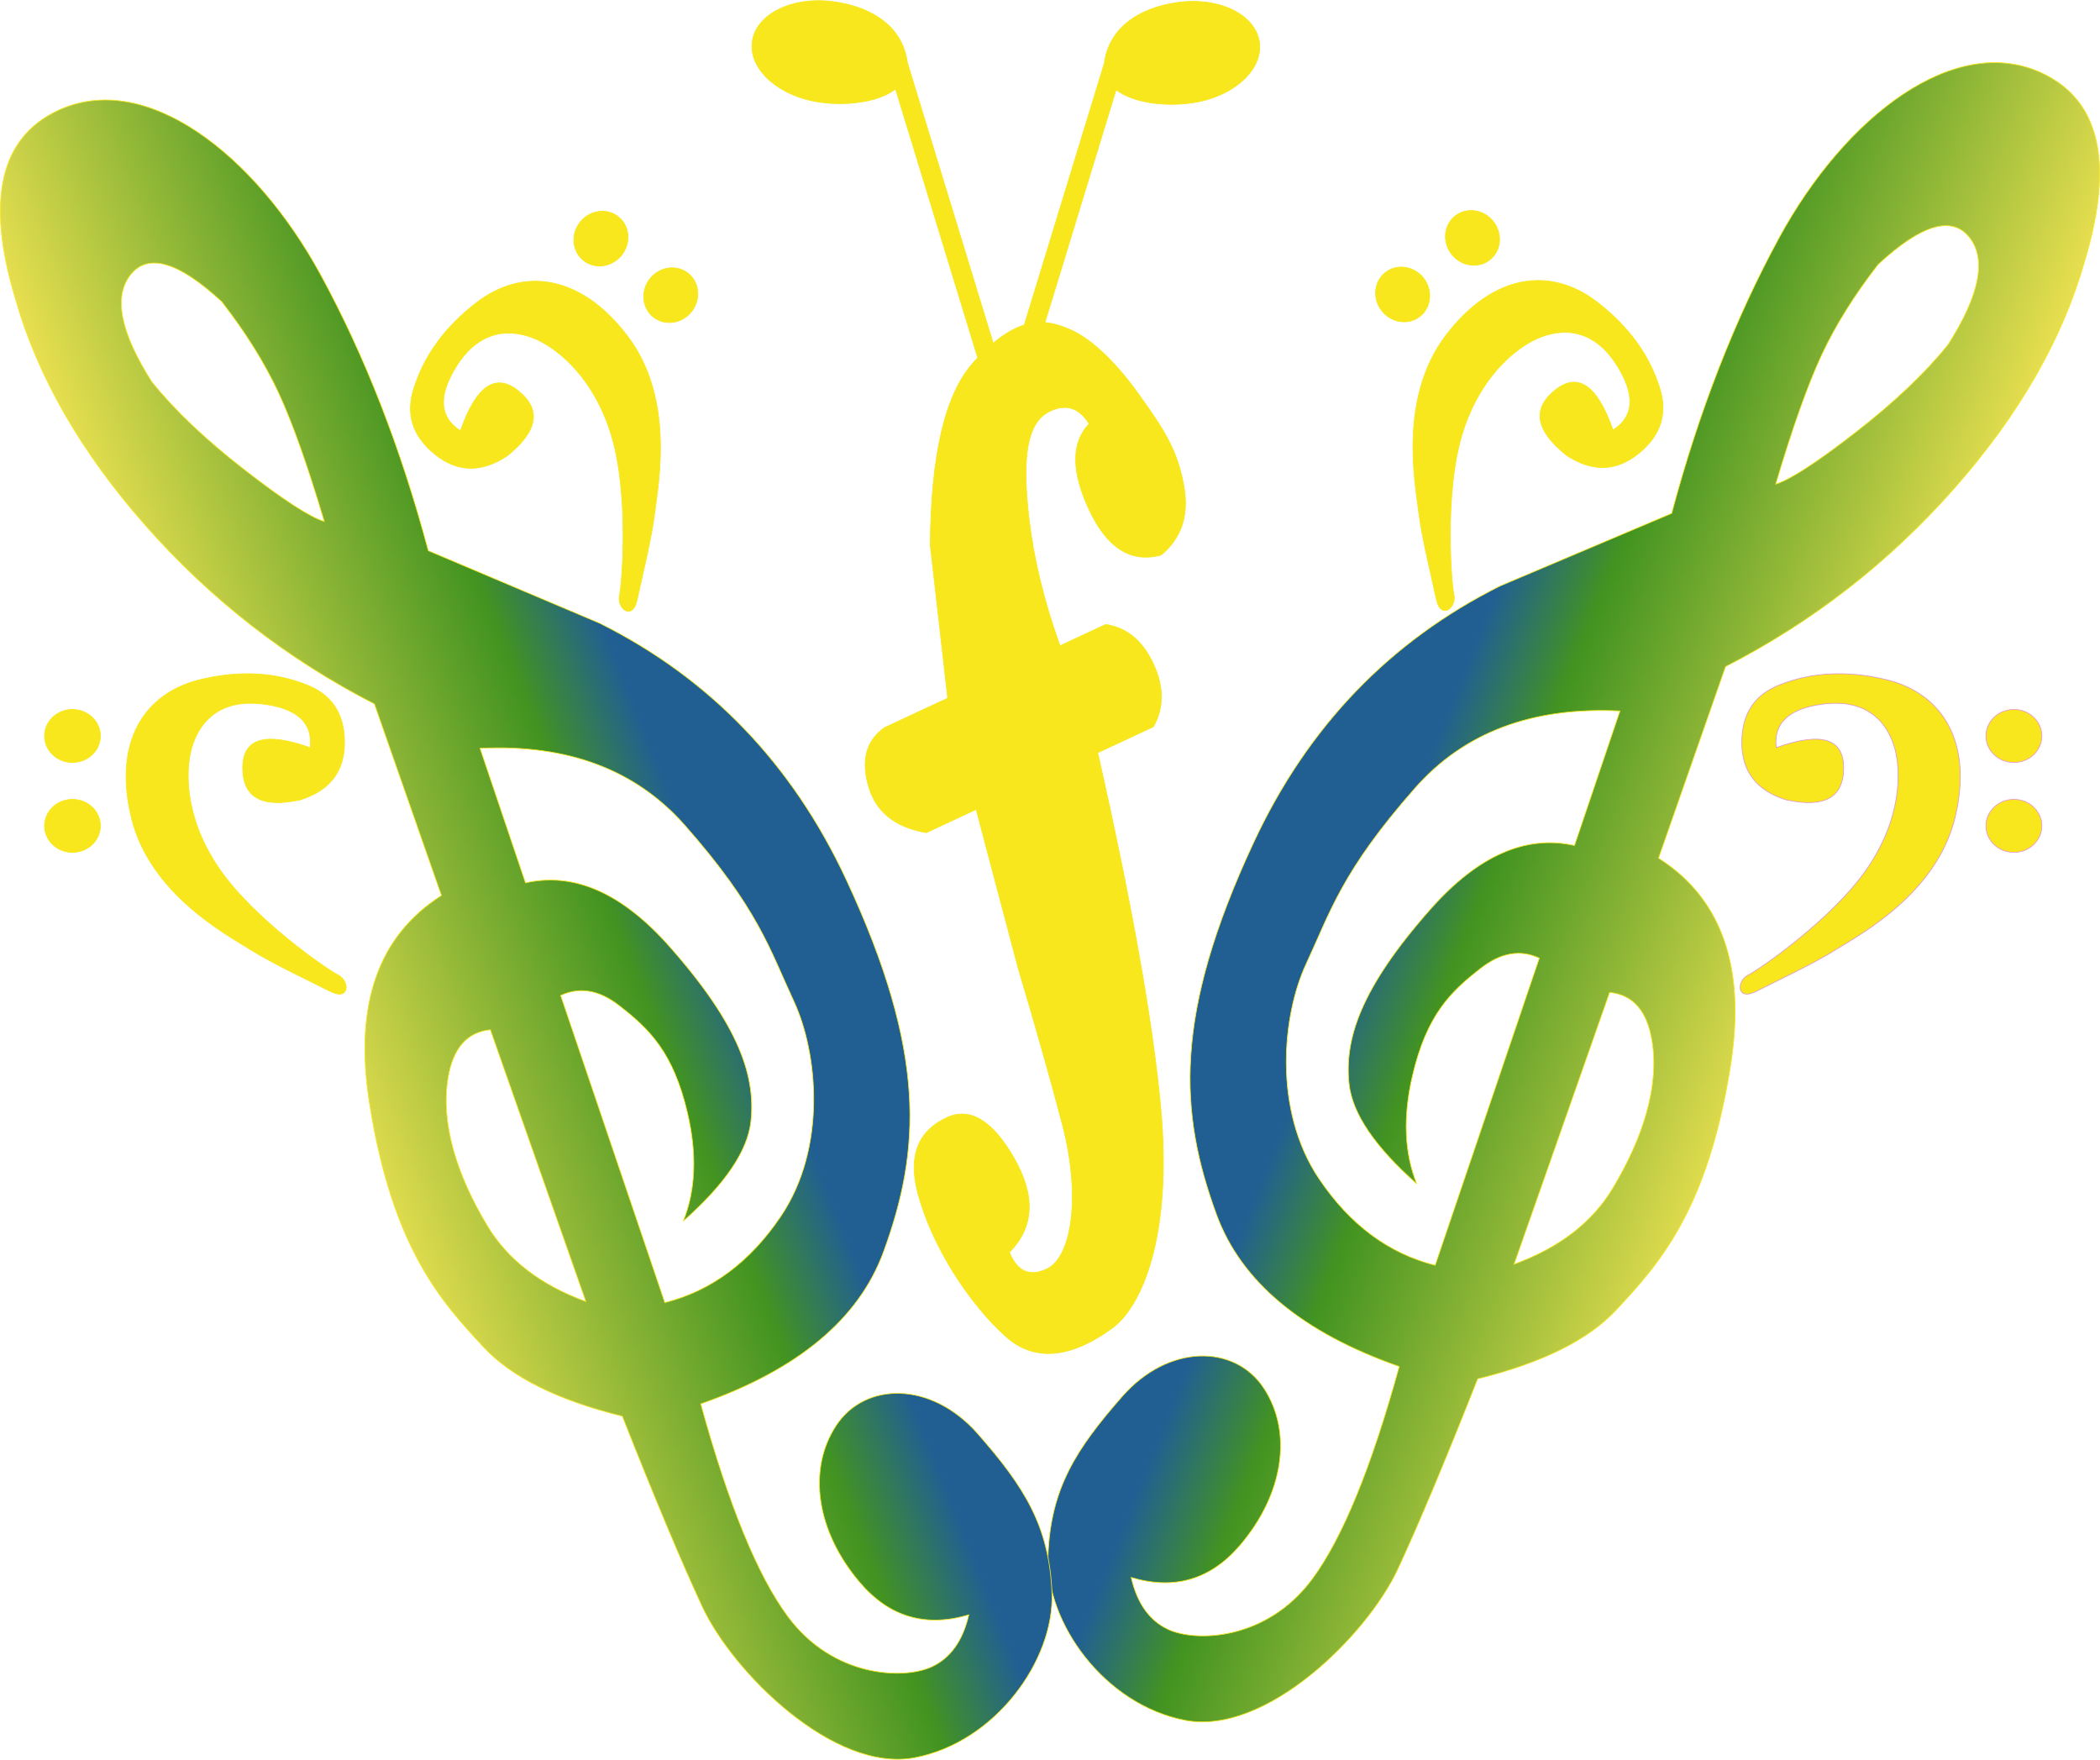<?xml version="1.0" encoding="UTF-8"?>
<svg width="2924px" height="2450px" viewBox="0 0 2924 2450" version="1.1" xmlns="http://www.w3.org/2000/svg" xmlns:xlink="http://www.w3.org/1999/xlink">
    <!-- Generator: Sketch 50.2 (55047) - http://www.bohemiancoding.com/sketch -->
    <title>butterfly</title>
    <desc>Created with Sketch.</desc>
    <defs>
        <linearGradient x1="100%" y1="53.101%" x2="25.376%" y2="67.064%" id="linearGradient-1">
            <stop stop-color="#ECE151" offset="0%"></stop>
            <stop stop-color="#429321" offset="77.043%"></stop>
            <stop stop-color="#215F93" offset="100%"></stop>
        </linearGradient>
    </defs>
    <g id="Page-1" stroke="none" stroke-width="1" fill="none" fill-rule="evenodd">
        <g id="butterfly" transform="translate(-122, -128)">
            <path d="M1769.156,621.887 L1769.156,111.738 L1795.646,111.738 L1795.646,652.452 C1795.651,652.481 1795.656,652.511 1795.661,652.54 C1803.456,698.7 1775.517,738.524 1722.869,763.074 C1670.221,787.624 1614.178,778.868 1597.694,743.518 C1581.21,708.167 1610.526,659.607 1663.174,635.057 C1698.107,618.768 1741.579,611.47 1769.156,621.887 Z" id="mustard" stroke="#F8E71C" fill="#F8E71C" transform="translate(1695.027, 444.37) rotate(197) translate(-1695.027, -444.37) "></path>
            <path d="M1424.101,620.887 L1424.101,110.738 L1450.591,110.738 L1450.591,651.452 C1450.596,651.481 1450.601,651.511 1450.606,651.54 C1458.401,697.7 1430.462,737.524 1377.814,762.074 C1325.166,786.624 1269.124,777.868 1252.639,742.518 C1236.155,707.167 1265.471,658.607 1318.119,634.057 C1353.052,617.768 1396.524,610.47 1424.101,620.887 Z" id="mustard" stroke="#F8E71C" fill="#F8E71C" transform="translate(1349.973, 443.37) scale(-1, 1) rotate(197) translate(-1349.973, -443.37) "></path>
            <path d="M2224.855,814.44 C2199.193,669.241 2190.337,532.34 2198.287,403.738 C2210.211,210.836 2299.023,41 2432.832,41 C2522.038,41 2576.91,111.433 2597.448,252.3 C2615.636,364.056 2605.367,485.685 2566.641,617.187 C2527.915,748.689 2466.716,868.324 2383.043,976.092 L2411.152,1257.242 C2514.811,1270.86 2585.671,1343.61 2623.731,1475.492 C2680.821,1673.316 2650.015,1770.079 2623.731,1851.747 C2606.209,1906.192 2561.399,1962.499 2489.301,2020.668 C2496.764,2145.166 2500.496,2240.996 2500.496,2308.158 C2500.496,2408.9 2432.32,2595.581 2321.018,2623.662 C2209.716,2651.742 2087.077,2582.423 2051.025,2496.391 C2014.974,2410.359 2023.659,2345.987 2051.025,2252.116 C2078.391,2158.245 2162.445,2119.752 2224.855,2158.245 C2287.266,2196.738 2312.41,2279.99 2287.266,2370.646 C2270.504,2431.083 2231.048,2465.932 2168.898,2475.195 C2191.695,2504.359 2217.438,2518.94 2246.129,2518.94 C2289.165,2518.94 2377.085,2474.731 2398.274,2370.646 C2412.4,2301.255 2407.323,2194.81 2383.043,2051.308 C2240.28,2065.536 2133.507,2037.354 2062.724,1966.762 C1956.549,1860.873 1891,1742.224 1891,1475.492 C1891,1297.671 1944.342,1141.529 2051.025,1007.064 L2224.855,814.44 Z M2338.943,716.377 C2354.705,702.091 2378.215,664.496 2409.474,603.591 C2440.733,542.686 2462.377,487.688 2474.406,438.597 C2485.019,357.331 2472.85,308.098 2437.901,290.899 C2402.951,273.7 2369.965,303.018 2338.943,378.855 C2326.932,431.77 2320.926,481.016 2320.926,526.592 C2320.926,572.168 2326.932,635.43 2338.943,716.377 Z M2275.861,1094.211 C2162.962,1140.246 2091.916,1212.78 2062.724,1311.811 C2018.935,1460.358 2028.652,1518.906 2028.652,1597.895 C2028.652,1676.884 2072.66,1802.059 2171.407,1861.602 C2237.239,1901.298 2303.043,1914.885 2368.819,1902.363 L2319.533,1453.54 C2290.419,1453.54 2267.819,1469.206 2251.735,1500.539 C2227.608,1547.538 2210.614,1590.931 2228.707,1676.884 C2240.769,1734.186 2263.749,1778.705 2297.647,1810.442 C2222.892,1788.317 2174.842,1759.582 2153.499,1724.237 C2121.484,1671.22 2111.204,1597.895 2153.499,1455.424 C2181.696,1360.442 2229.745,1305.55 2297.647,1290.747 L2275.861,1094.211 Z M2428.41,1455.424 L2467.793,1854.572 C2515.223,1807.077 2541.825,1755.789 2547.6,1700.707 C2556.262,1618.083 2546.098,1543.77 2510.34,1491.502 C2486.501,1456.657 2459.191,1444.631 2428.41,1455.424 Z" id="purple" stroke="#F8E71C" fill="url(#linearGradient-1)" transform="translate(2273.5, 1335.5) rotate(25) translate(-2273.5, -1335.5) "></path>
            <path d="M845.855,866.44 C820.193,721.241 811.337,584.34 819.287,455.738 C831.211,262.836 920.023,93 1053.832,93 C1143.038,93 1197.91,163.433 1218.448,304.3 C1236.636,416.056 1226.367,537.685 1187.641,669.187 C1148.915,800.689 1087.716,920.324 1004.043,1028.092 L1032.152,1309.242 C1135.811,1322.86 1206.671,1395.61 1244.731,1527.492 C1301.821,1725.316 1271.015,1822.079 1244.731,1903.747 C1227.209,1958.192 1182.399,2014.499 1110.301,2072.668 C1117.764,2197.166 1121.496,2292.996 1121.496,2360.158 C1121.496,2460.9 1053.32,2647.581 942.018,2675.662 C830.716,2703.742 708.077,2634.423 672.025,2548.391 C635.974,2462.359 644.659,2397.987 672.025,2304.116 C699.391,2210.245 783.445,2171.752 845.855,2210.245 C908.266,2248.738 933.41,2331.99 908.266,2422.646 C891.504,2483.083 852.048,2517.932 789.898,2527.195 C812.695,2556.359 838.438,2570.94 867.129,2570.94 C910.165,2570.94 998.085,2526.731 1019.274,2422.646 C1033.4,2353.255 1028.323,2246.81 1004.043,2103.308 C861.28,2117.536 754.507,2089.354 683.724,2018.762 C577.549,1912.873 512,1794.224 512,1527.492 C512,1349.671 565.342,1193.529 672.025,1059.064 L845.855,866.44 Z M959.943,768.377 C975.705,754.091 999.215,716.496 1030.474,655.591 C1061.733,594.686 1083.377,539.688 1095.406,490.597 C1106.019,409.331 1093.85,360.098 1058.901,342.899 C1023.951,325.7 990.965,355.018 959.943,430.855 C947.932,483.77 941.926,533.016 941.926,578.592 C941.926,624.168 947.932,687.43 959.943,768.377 Z M896.861,1146.211 C783.962,1192.246 712.916,1264.78 683.724,1363.811 C639.935,1512.358 649.653,1570.906 649.653,1649.895 C649.653,1728.884 693.66,1854.059 792.407,1913.602 C858.239,1953.298 924.043,1966.885 989.819,1954.363 L940.533,1505.54 C911.419,1505.54 888.819,1521.206 872.735,1552.539 C848.608,1599.538 831.614,1642.931 849.707,1728.884 C861.769,1786.186 884.749,1830.705 918.647,1862.442 C843.892,1840.317 795.842,1811.582 774.499,1776.237 C742.484,1723.22 732.204,1649.895 774.499,1507.424 C802.696,1412.442 850.745,1357.55 918.647,1342.747 L896.861,1146.211 Z M1049.41,1507.424 L1088.793,1906.572 C1136.223,1859.077 1162.825,1807.789 1168.6,1752.707 C1177.262,1670.083 1167.098,1595.77 1131.34,1543.502 C1107.501,1508.657 1080.191,1496.631 1049.41,1507.424 Z" id="purple" stroke="#F8E71C" fill="url(#linearGradient-1)" transform="translate(894.5, 1387.5) scale(-1, 1) rotate(25) translate(-894.5, -1387.5) "></path>
            <g id="pink" transform="translate(2545, 1066)" fill="#F8E71C">
                <path d="M202.161,7.917 C281.855,26.703 324.805,95.719 298.911,201.061 C273.017,306.404 166.895,363.012 133.606,383.904 C100.317,404.796 50.191,427.836 22.48,442.084 C-5.232,456.333 -5.232,427.729 11.13,419.486 C27.492,411.243 128.723,341.342 176.793,271.202 C224.863,201.061 223.066,138.308 216.645,109.48 C210.223,80.653 187.512,33.204 115.849,42.18 C68.075,48.165 46.158,68.42 50.098,102.947 C112.723,80.535 144.036,89.933 144.036,131.142 C144.036,172.351 117.348,187.16 63.972,175.569 C22.846,162.681 2.283,136.065 2.283,95.719 C2.283,55.373 20.336,28.439 56.442,14.919 C100.458,-2.273 149.031,-4.606 202.161,7.917 Z" id="Path-10" stroke="#E39AC6"></path>
                <ellipse id="Oval-3" stroke="#F095C8" cx="381.111" cy="211.77" rx="38.889" ry="36.899"></ellipse>
                <ellipse id="Oval-3" stroke="#F095C8" cx="381.111" cy="86.633" rx="38.889" ry="36.899"></ellipse>
            </g>
            <g id="pink" transform="translate(2174, 678) scale(-1, 1) rotate(-51) translate(-2174, -678) translate(1964, 455)" fill="#F8E71C" stroke="#F8E71C">
                <path d="M202.161,7.917 C281.855,26.703 324.805,95.719 298.911,201.061 C273.017,306.404 166.895,363.012 133.606,383.904 C100.317,404.796 50.191,427.836 22.48,442.084 C-5.232,456.333 -5.232,427.729 11.13,419.486 C27.492,411.243 128.723,341.342 176.793,271.202 C224.863,201.061 223.066,138.308 216.645,109.48 C210.223,80.653 187.512,33.204 115.849,42.18 C68.075,48.165 46.158,68.42 50.098,102.947 C112.723,80.535 144.036,89.933 144.036,131.142 C144.036,172.351 117.348,187.16 63.972,175.569 C22.846,162.681 2.283,136.065 2.283,95.719 C2.283,55.373 20.336,28.439 56.442,14.919 C100.458,-2.273 149.031,-4.606 202.161,7.917 Z" id="Path-10"></path>
                <ellipse id="Oval-3" cx="381.111" cy="211.77" rx="38.889" ry="36.899"></ellipse>
                <ellipse id="Oval-3" cx="381.111" cy="86.633" rx="38.889" ry="36.899"></ellipse>
            </g>
            <g id="pink" transform="translate(957, 679) rotate(-51) translate(-957, -679) translate(747, 456)" fill="#F8E71C" stroke="#F8E71C">
                <path d="M202.161,7.917 C281.855,26.703 324.805,95.719 298.911,201.061 C273.017,306.404 166.895,363.012 133.606,383.904 C100.317,404.796 50.191,427.836 22.48,442.084 C-5.232,456.333 -5.232,427.729 11.13,419.486 C27.492,411.243 128.723,341.342 176.793,271.202 C224.863,201.061 223.066,138.308 216.645,109.48 C210.223,80.653 187.512,33.204 115.849,42.18 C68.075,48.165 46.158,68.42 50.098,102.947 C112.723,80.535 144.036,89.933 144.036,131.142 C144.036,172.351 117.348,187.16 63.972,175.569 C22.846,162.681 2.283,136.065 2.283,95.719 C2.283,55.373 20.336,28.439 56.442,14.919 C100.458,-2.273 149.031,-4.606 202.161,7.917 Z" id="Path-10"></path>
                <ellipse id="Oval-3" cx="381.111" cy="211.77" rx="38.889" ry="36.899"></ellipse>
                <ellipse id="Oval-3" cx="381.111" cy="86.633" rx="38.889" ry="36.899"></ellipse>
            </g>
            <g id="pink" transform="translate(394, 1289) scale(-1, 1) translate(-394, -1289) translate(184, 1066)" fill="#F8E71C" stroke="#F8E71C">
                <path d="M202.161,7.917 C281.855,26.703 324.805,95.719 298.911,201.061 C273.017,306.404 166.895,363.012 133.606,383.904 C100.317,404.796 50.191,427.836 22.48,442.084 C-5.232,456.333 -5.232,427.729 11.13,419.486 C27.492,411.243 128.723,341.342 176.793,271.202 C224.863,201.061 223.066,138.308 216.645,109.48 C210.223,80.653 187.512,33.204 115.849,42.18 C68.075,48.165 46.158,68.42 50.098,102.947 C112.723,80.535 144.036,89.933 144.036,131.142 C144.036,172.351 117.348,187.16 63.972,175.569 C22.846,162.681 2.283,136.065 2.283,95.719 C2.283,55.373 20.336,28.439 56.442,14.919 C100.458,-2.273 149.031,-4.606 202.161,7.917 Z" id="Path-10"></path>
                <ellipse id="Oval-3" cx="381.111" cy="211.77" rx="38.889" ry="36.899"></ellipse>
                <ellipse id="Oval-3" cx="381.111" cy="86.633" rx="38.889" ry="36.899"></ellipse>
            </g>
            <path d="M1536.326,1057.61 L1604.261,854.592 C1658.381,740.208 1712.508,671.694 1766.644,649.05 C1847.847,615.084 1880.781,634.098 1907.668,664.581 C1934.555,695.064 1949.903,749.728 1957.677,794.663 C1965.451,839.598 1974.043,878.809 1957.677,933.967 C1946.766,970.739 1924.161,993.622 1889.861,1002.616 C1847.049,995.206 1825.643,961.989 1825.643,902.965 C1825.643,843.941 1842.489,807.84 1876.182,794.663 C1873.1,768.683 1859.276,755.693 1834.71,755.693 C1797.862,755.693 1771.323,798.551 1744.6,878.809 C1726.786,932.314 1714.854,991.915 1708.807,1057.61 L1779.006,1057.61 C1803.695,1073.766 1816.039,1099.611 1816.039,1135.144 C1816.039,1170.677 1803.695,1197.211 1779.006,1214.744 L1693.513,1214.744 C1647.814,1424.958 1604.742,1586.523 1564.297,1699.438 C1503.63,1868.81 1423.338,1939.049 1374.319,1949.066 C1325.299,1959.083 1260.711,1959.083 1234.182,1897.642 C1207.652,1836.201 1193.348,1739.938 1207.652,1663.121 C1217.189,1611.91 1244.036,1586.304 1288.194,1586.304 C1323.853,1586.304 1344.274,1616.499 1349.457,1676.889 C1354.64,1737.279 1334.219,1776.024 1288.194,1793.125 C1286.59,1821.842 1298.958,1836.201 1325.299,1836.201 C1364.81,1836.201 1412.138,1762.685 1430.172,1663.121 C1442.194,1596.745 1454.267,1522.256 1466.389,1439.654 L1506.788,1214.744 L1430.172,1214.744 C1393.667,1189.507 1378.491,1158.335 1384.643,1121.229 C1390.795,1084.123 1409.048,1062.917 1439.4,1057.61 L1536.326,1057.61 Z" id="yellow" stroke="#F8E71C" fill="#F8E71C" transform="translate(1584.5, 1292.5) rotate(-25) translate(-1584.5, -1292.5) "></path>
        </g>
    </g>
</svg>